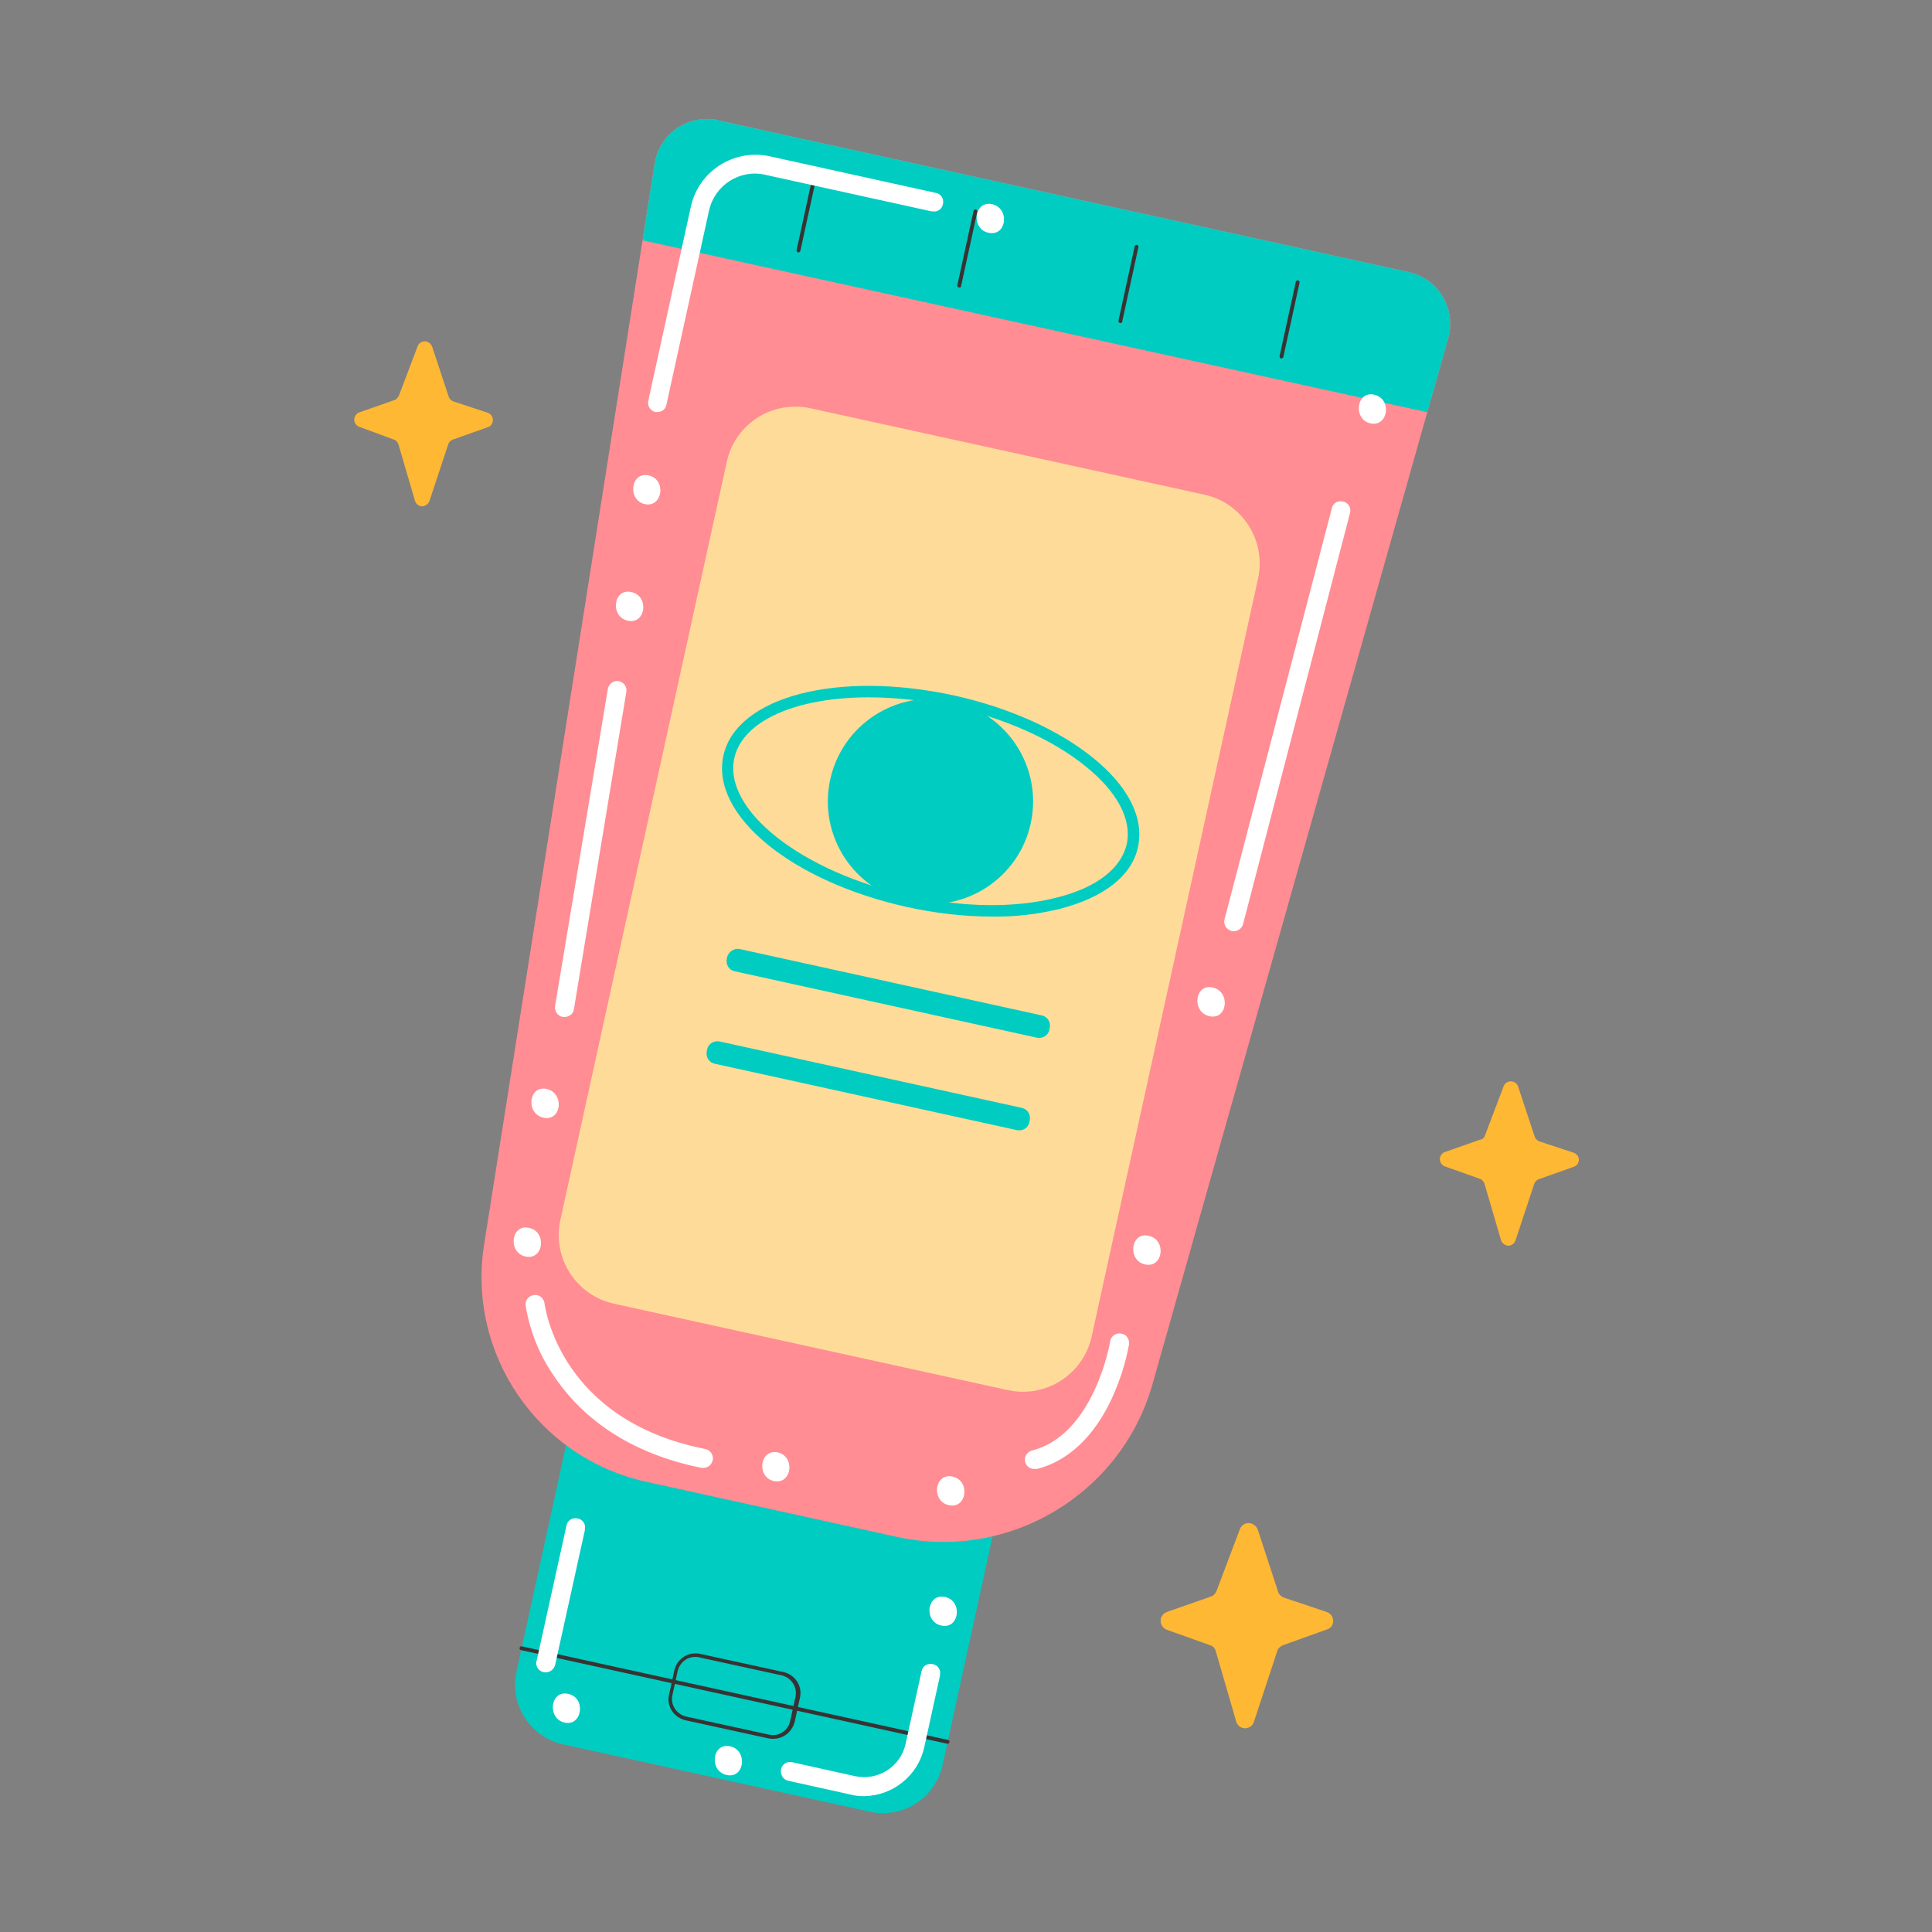 <?xml version="1.0" encoding="UTF-8"?>
<svg xmlns="http://www.w3.org/2000/svg" xmlns:xlink="http://www.w3.org/1999/xlink" version="1.1" id="Eye_Cream_1_" x="0px" y="0px" viewBox="0 0 512 512" style="enable-background:new 0 0 512 512;" xml:space="preserve" width="512" height="512">
<rect x="0" y="0" width="512" height="512" fill="#808080" stroke="none"/>
<style type="text/css">
	.st0{fill:#00CCC1;}
	.st1{clip-path:url(#SVGID_2_);}
	.st2{fill:#FF8D93;}
	.st3{fill:#FFDB99;}
	.st4{fill:#383333;}
	.st5{fill:#FFFFFF;}
	.st6{fill:#FFB833;}
</style>
<g id="Eye_Cream">
	<path class="st0" d="M171.6,360.6l81.1,17.8c8.8,1.9,14.4,10.6,12.4,19.4l-15.3,69.9c-1.9,8.8-10.6,14.4-19.4,12.4l-81.1-17.8   c-8.8-1.9-14.4-10.6-12.4-19.4l15.3-69.9C154.1,364.2,162.8,358.6,171.6,360.6z"/>
	<g>
		<defs>
			<path id="SVGID_1_" d="M237.7,407.3l-66.4-14.6c-28.7-6.3-47.6-33.9-43-62.9l45.2-286.5c1.2-7.6,8.4-12.8,16-11.6     c0.3,0,0.5,0.1,0.8,0.2l183,40.2c7.6,1.7,12.3,9.1,10.7,16.7c-0.1,0.3-0.1,0.5-0.2,0.8l-78.4,277.3     C297.1,396,267.4,413.8,237.7,407.3z"/>
		</defs>
		<clipPath id="SVGID_2_">
			<use xlink:href="#SVGID_1_" style="overflow:visible;"/>
		</clipPath>
		<g class="st1">
			<path class="st2" d="M237.7,407.3l-66.4-14.6c-28.7-6.3-47.6-33.9-43-62.9l45.2-286.5c1.2-7.6,8.4-12.8,16-11.6     c0.3,0,0.5,0.1,0.8,0.2l183,40.2c7.6,1.7,12.3,9.1,10.7,16.7c-0.1,0.3-0.1,0.5-0.2,0.8l-78.4,277.3     C297.1,396,267.4,413.8,237.7,407.3z"/>
			
				<rect x="253.3" y="-60" transform="matrix(0.214 -0.977 0.977 0.214 158.527 320.458)" class="st0" width="50.4" height="243.3"/>
		</g>
	</g>
	<path class="st3" d="M214.8,108.2l104.4,22.9c10,2.2,16.4,12.1,14.2,22.2l-44.1,200.9c-2.2,10-12.1,16.4-22.2,14.2l-104.4-22.9   c-10-2.2-16.4-12.1-14.2-22.2l44.1-200.9C194.8,112.3,204.7,106,214.8,108.2z"/>
	<path class="st0" d="M262.9,242.9c-7.5,0-15.1-0.9-22.4-2.5c-30.8-6.8-52.2-24.4-48.8-40.1s30.3-22.7,61.1-16   c14.5,3.2,27.5,9,36.7,16.4c9.5,7.6,13.7,16,12.1,23.7s-9.1,13.5-20.9,16.5C274.9,242.3,268.9,243,262.9,242.9z M230.2,184.8   c-18.9,0-33.3,6-35.6,16.1c-3,13.8,17.8,30.2,46.5,36.5c14.1,3.1,27.8,3.3,38.8,0.5c10.6-2.6,17.2-7.7,18.7-14.2l0,0   c1.4-6.5-2.5-13.9-11-20.7c-8.8-7.1-21.4-12.7-35.5-15.8C245,185.7,237.6,184.8,230.2,184.8z"/>
	
		<ellipse transform="matrix(0.16 -0.987 0.987 0.16 -2.509 421.808)" class="st0" cx="246.6" cy="212.4" rx="27.2" ry="27.2"/>
	<path class="st0" d="M196,251.5l80.1,17.6c1.5,0.3,2.4,1.8,2.1,3.3l-0.1,0.5c-0.3,1.5-1.8,2.4-3.3,2.1l-80.1-17.6   c-1.5-0.3-2.4-1.8-2.1-3.3l0.1-0.5C193.1,252.2,194.6,251.2,196,251.5z"/>
	<path class="st0" d="M190.7,276l80.1,17.6c1.5,0.3,2.4,1.8,2.1,3.3l-0.1,0.5c-0.3,1.5-1.8,2.4-3.3,2.1l-80.1-17.6   c-1.5-0.3-2.4-1.8-2.1-3.3l0.1-0.5C187.7,276.6,189.2,275.7,190.7,276z"/>
	<path class="st4" d="M211.6,66.9h-0.1c-0.3-0.1-0.4-0.3-0.4-0.6c0,0,0,0,0,0l4.3-19.7c0.1-0.3,0.3-0.4,0.6-0.4c0,0,0,0,0,0   c0.3,0.1,0.4,0.3,0.4,0.6c0,0,0,0,0,0l-4.3,19.7C212,66.7,211.8,66.9,211.6,66.9z"/>
	<path class="st4" d="M254.2,76.2h-0.1c-0.3-0.1-0.4-0.3-0.4-0.6c0,0,0,0,0,0l4.3-19.7c0.1-0.3,0.3-0.4,0.6-0.4   c0.3,0.1,0.4,0.3,0.4,0.6c0,0,0,0,0,0l-4.3,19.7C254.7,76.1,254.5,76.2,254.2,76.2z"/>
	<path class="st4" d="M296.9,85.6h-0.1c-0.3-0.1-0.4-0.3-0.4-0.6c0,0,0,0,0,0l4.3-19.7c0.1-0.3,0.3-0.4,0.6-0.4c0,0,0,0,0,0   c0.3,0.1,0.4,0.3,0.4,0.6l-4.3,19.7C297.4,85.5,297.2,85.6,296.9,85.6z"/>
	<path class="st4" d="M339.6,95h-0.1c-0.3-0.1-0.4-0.3-0.4-0.6c0,0,0,0,0,0l4.3-19.7c0.1-0.3,0.3-0.4,0.6-0.4   c0.3,0.1,0.4,0.3,0.4,0.6c0,0,0,0,0,0l-4.3,19.7C340,94.8,339.8,95,339.6,95z"/>
	<path class="st4" d="M251.1,462.1H251l-112.9-24.8c-0.3-0.1-0.5-0.3-0.4-0.6c0.1-0.3,0.3-0.5,0.6-0.4l112.9,24.8   c0.3,0,0.5,0.3,0.4,0.6S251.4,462.1,251.1,462.1L251.1,462.1z"/>
	<path class="st4" d="M204.9,460.8c-0.4,0-0.8,0-1.2-0.1l-22-4.8c-3.1-0.7-5.1-3.7-4.4-6.8c0,0,0,0,0,0l1.4-6.4   c0.7-3.1,3.7-5.1,6.9-4.4l22,4.8c3.1,0.7,5.1,3.7,4.4,6.8l-1.4,6.4C209.9,459,207.6,460.8,204.9,460.8L204.9,460.8z M184.2,439.1   c-2.2,0-4.1,1.6-4.6,3.7l-1.4,6.4c-0.6,2.6,1.1,5.1,3.6,5.7l22,4.8l0,0c2.6,0.6,5.1-1.1,5.6-3.6c0,0,0,0,0,0l1.4-6.4   c0.6-2.6-1.1-5.1-3.6-5.7c0,0,0,0,0,0l-22-4.8C185,439.1,184.6,439.1,184.2,439.1z"/>
	<path class="st5" d="M174.2,109.2c-0.2,0-0.4,0-0.5,0c-1.3-0.3-2.2-1.6-1.9-3c0,0,0,0,0,0l11.3-51.5c2.1-9.4,11.4-15.3,20.8-13.3   l44,9.7c1.4,0.2,2.3,1.5,2,2.9c-0.2,1.4-1.5,2.3-2.9,2c-0.1,0-0.1,0-0.2,0l-44.1-9.7c-6.7-1.5-13.3,2.8-14.8,9.5l-11.3,51.5   C176.4,108.4,175.4,109.2,174.2,109.2z"/>
	<path class="st5" d="M149.6,269.5h-0.4c-1.4-0.2-2.3-1.5-2.1-2.9l14-84.1c0.3-1.4,1.6-2.2,2.9-2c1.3,0.3,2.2,1.5,2,2.8l-13.9,84.1   C151.9,268.7,150.9,269.5,149.6,269.5z"/>
	<path class="st5" d="M186.4,389c-0.2,0-0.3,0-0.5,0c-21.9-4.4-33.4-15.7-39.2-24.5c-3.8-5.5-6.3-11.8-7.4-18.5   c-0.2-1.4,0.8-2.6,2.2-2.8c1.4-0.2,2.6,0.8,2.8,2.2c0.2,1.3,4.2,31,42.6,38.6c1.4,0.3,2.2,1.6,2,2.9   C188.6,388.2,187.6,389,186.4,389L186.4,389z"/>
	<path class="st5" d="M326.9,246.8c-0.2,0-0.4,0-0.6-0.1c-1.3-0.4-2.1-1.7-1.8-3l28.4-108.8c0.2-1.4,1.5-2.3,2.9-2   c1.4,0.2,2.3,1.5,2,2.9c0,0.1-0.1,0.3-0.1,0.4L329.4,245C329.1,246,328.1,246.8,326.9,246.8z"/>
	<path class="st5" d="M274.1,389.3c-1.4,0-2.5-1.1-2.5-2.5c0-1.1,0.8-2.1,1.9-2.4c16.5-4.2,20.7-28.7,20.7-28.9   c0.2-1.4,1.5-2.3,2.9-2.1s2.3,1.5,2.1,2.9l0,0c-0.9,5-2.5,9.8-4.6,14.4c-4.7,10.1-11.6,16.5-19.8,18.6   C274.5,389.2,274.3,389.3,274.1,389.3z"/>
	<path class="st5" d="M144.6,443.2c-1.4,0-2.5-1.1-2.5-2.5c0-0.2,0-0.3,0.1-0.5l7.9-35.8c0.2-1.4,1.5-2.3,2.9-2   c1.4,0.2,2.3,1.5,2,2.9c0,0.1,0,0.1,0,0.2l-7.9,35.8C146.7,442.5,145.7,443.2,144.6,443.2z"/>
	<path class="st5" d="M229,476c-1.2,0-2.4-0.1-3.5-0.4l-16.7-3.7c-1.3-0.3-2.1-1.7-1.8-3.1c0.3-1.3,1.6-2.1,2.9-1.8l16.7,3.7   c6.1,1.3,12.1-2.5,13.4-8.6l4.2-19.1c0.2-1.4,1.5-2.3,2.9-2c1.4,0.2,2.3,1.5,2,2.9c0,0.1,0,0.1,0,0.2l-4.2,19.1   C243.2,470.6,236.6,475.9,229,476L229,476z"/>
	<path class="st5" d="M262.9,54.1c-4.8-1-5.7,6.6-0.9,7.6S267.7,55.2,262.9,54.1z"/>
	<path class="st5" d="M171.9,126c-4.8-1.1-5.7,6.6-1,7.6S176.7,127,171.9,126z"/>
	<path class="st5" d="M167.3,156.9c-4.8-1.1-5.7,6.6-0.9,7.6S172.1,157.9,167.3,156.9z"/>
	<path class="st5" d="M144.9,288.6c-4.8-1.1-5.7,6.5-0.9,7.6S149.7,289.7,144.9,288.6z"/>
	<path class="st5" d="M140.2,325.4c-4.8-1.1-5.7,6.6-0.9,7.6S145,326.4,140.2,325.4z"/>
	<path class="st5" d="M206.1,384.9c-4.8-1-5.7,6.6-1,7.6S210.9,386,206.1,384.9z"/>
	<path class="st5" d="M250.4,423.2c-4.8-1-5.7,6.6-0.9,7.6S255.2,424.2,250.4,423.2z"/>
	<path class="st5" d="M193.5,462.8c-4.8-1.1-5.7,6.6-0.9,7.6S198.2,463.8,193.5,462.8z"/>
	<path class="st5" d="M150.6,448.9c-4.8-1.1-5.7,6.5-1,7.6S155.4,449.9,150.6,448.9z"/>
	<path class="st5" d="M304.4,327.5c-4.8-1.1-5.7,6.6-0.9,7.6S309.2,328.5,304.4,327.5z"/>
	<path class="st5" d="M252.4,391.3c-4.8-1-5.7,6.6-0.9,7.6C256.3,399.9,257.2,392.3,252.4,391.3z"/>
	<path class="st5" d="M321.4,261.7c-4.8-1.1-5.7,6.5-0.9,7.6S326.2,262.8,321.4,261.7z"/>
	<path class="st5" d="M364.2,104.6c-4.8-1.1-5.7,6.6-1,7.6S369,105.7,364.2,104.6z"/>
</g>
<g>
	<path class="st6" d="M393.5,301l5-13.2c0.4-1,1.6-1.5,2.6-1.1c0.6,0.2,1,0.7,1.2,1.2l4.4,13.3c0.2,0.6,0.7,1.1,1.3,1.3l9.1,3   c1,0.4,1.6,1.5,1.2,2.5c-0.2,0.6-0.6,1-1.2,1.2l-9.3,3.3c-0.6,0.2-1,0.7-1.2,1.2l-5,15.1c-0.4,1-1.5,1.6-2.5,1.2   c-0.6-0.2-1.1-0.7-1.3-1.3l-4.4-15c-0.2-0.6-0.6-1.1-1.2-1.3l-9.3-3.3c-1-0.4-1.6-1.5-1.2-2.6c0.2-0.5,0.6-1,1.2-1.2l9.4-3.3   C392.8,302,393.3,301.6,393.5,301z"/>
	<path class="st6" d="M105.7,104.9l5-13.2c0.4-1,1.6-1.5,2.6-1.1c0.5,0.2,1,0.7,1.2,1.2l4.4,13.3c0.2,0.6,0.7,1.1,1.3,1.3l9.1,3   c1,0.4,1.6,1.5,1.2,2.6c-0.2,0.6-0.6,1-1.2,1.2l-9.3,3.3c-0.6,0.2-1,0.7-1.2,1.2l-5,15.1c-0.4,1-1.5,1.6-2.5,1.3   c-0.6-0.2-1.1-0.7-1.3-1.3l-4.4-15c-0.2-0.6-0.6-1.1-1.2-1.3l-9.2-3.4c-1-0.4-1.6-1.5-1.2-2.6c0.2-0.5,0.6-1,1.2-1.2l9.4-3.3   C105,105.9,105.4,105.4,105.7,104.9z"/>
</g>
<path class="st6" d="M322.4,421.6l6.2-16.4c0.5-1.3,1.9-1.9,3.2-1.4c0.7,0.3,1.2,0.8,1.5,1.5l5.4,16.5c0.2,0.7,0.8,1.3,1.6,1.6  l11.3,3.8c1.3,0.4,2,1.8,1.6,3.1c-0.2,0.7-0.8,1.3-1.5,1.5L340,436c-0.7,0.3-1.3,0.8-1.5,1.5l-6.2,18.8c-0.4,1.3-1.8,2-3.1,1.6  c-0.8-0.3-1.4-0.9-1.6-1.7l-5.4-18.6c-0.2-0.8-0.8-1.4-1.5-1.6l-11.5-4.1c-1.3-0.5-1.9-1.9-1.5-3.2c0.3-0.7,0.8-1.2,1.5-1.5  l11.7-4.1C321.6,422.9,322.1,422.3,322.4,421.6z"/>
</svg>
